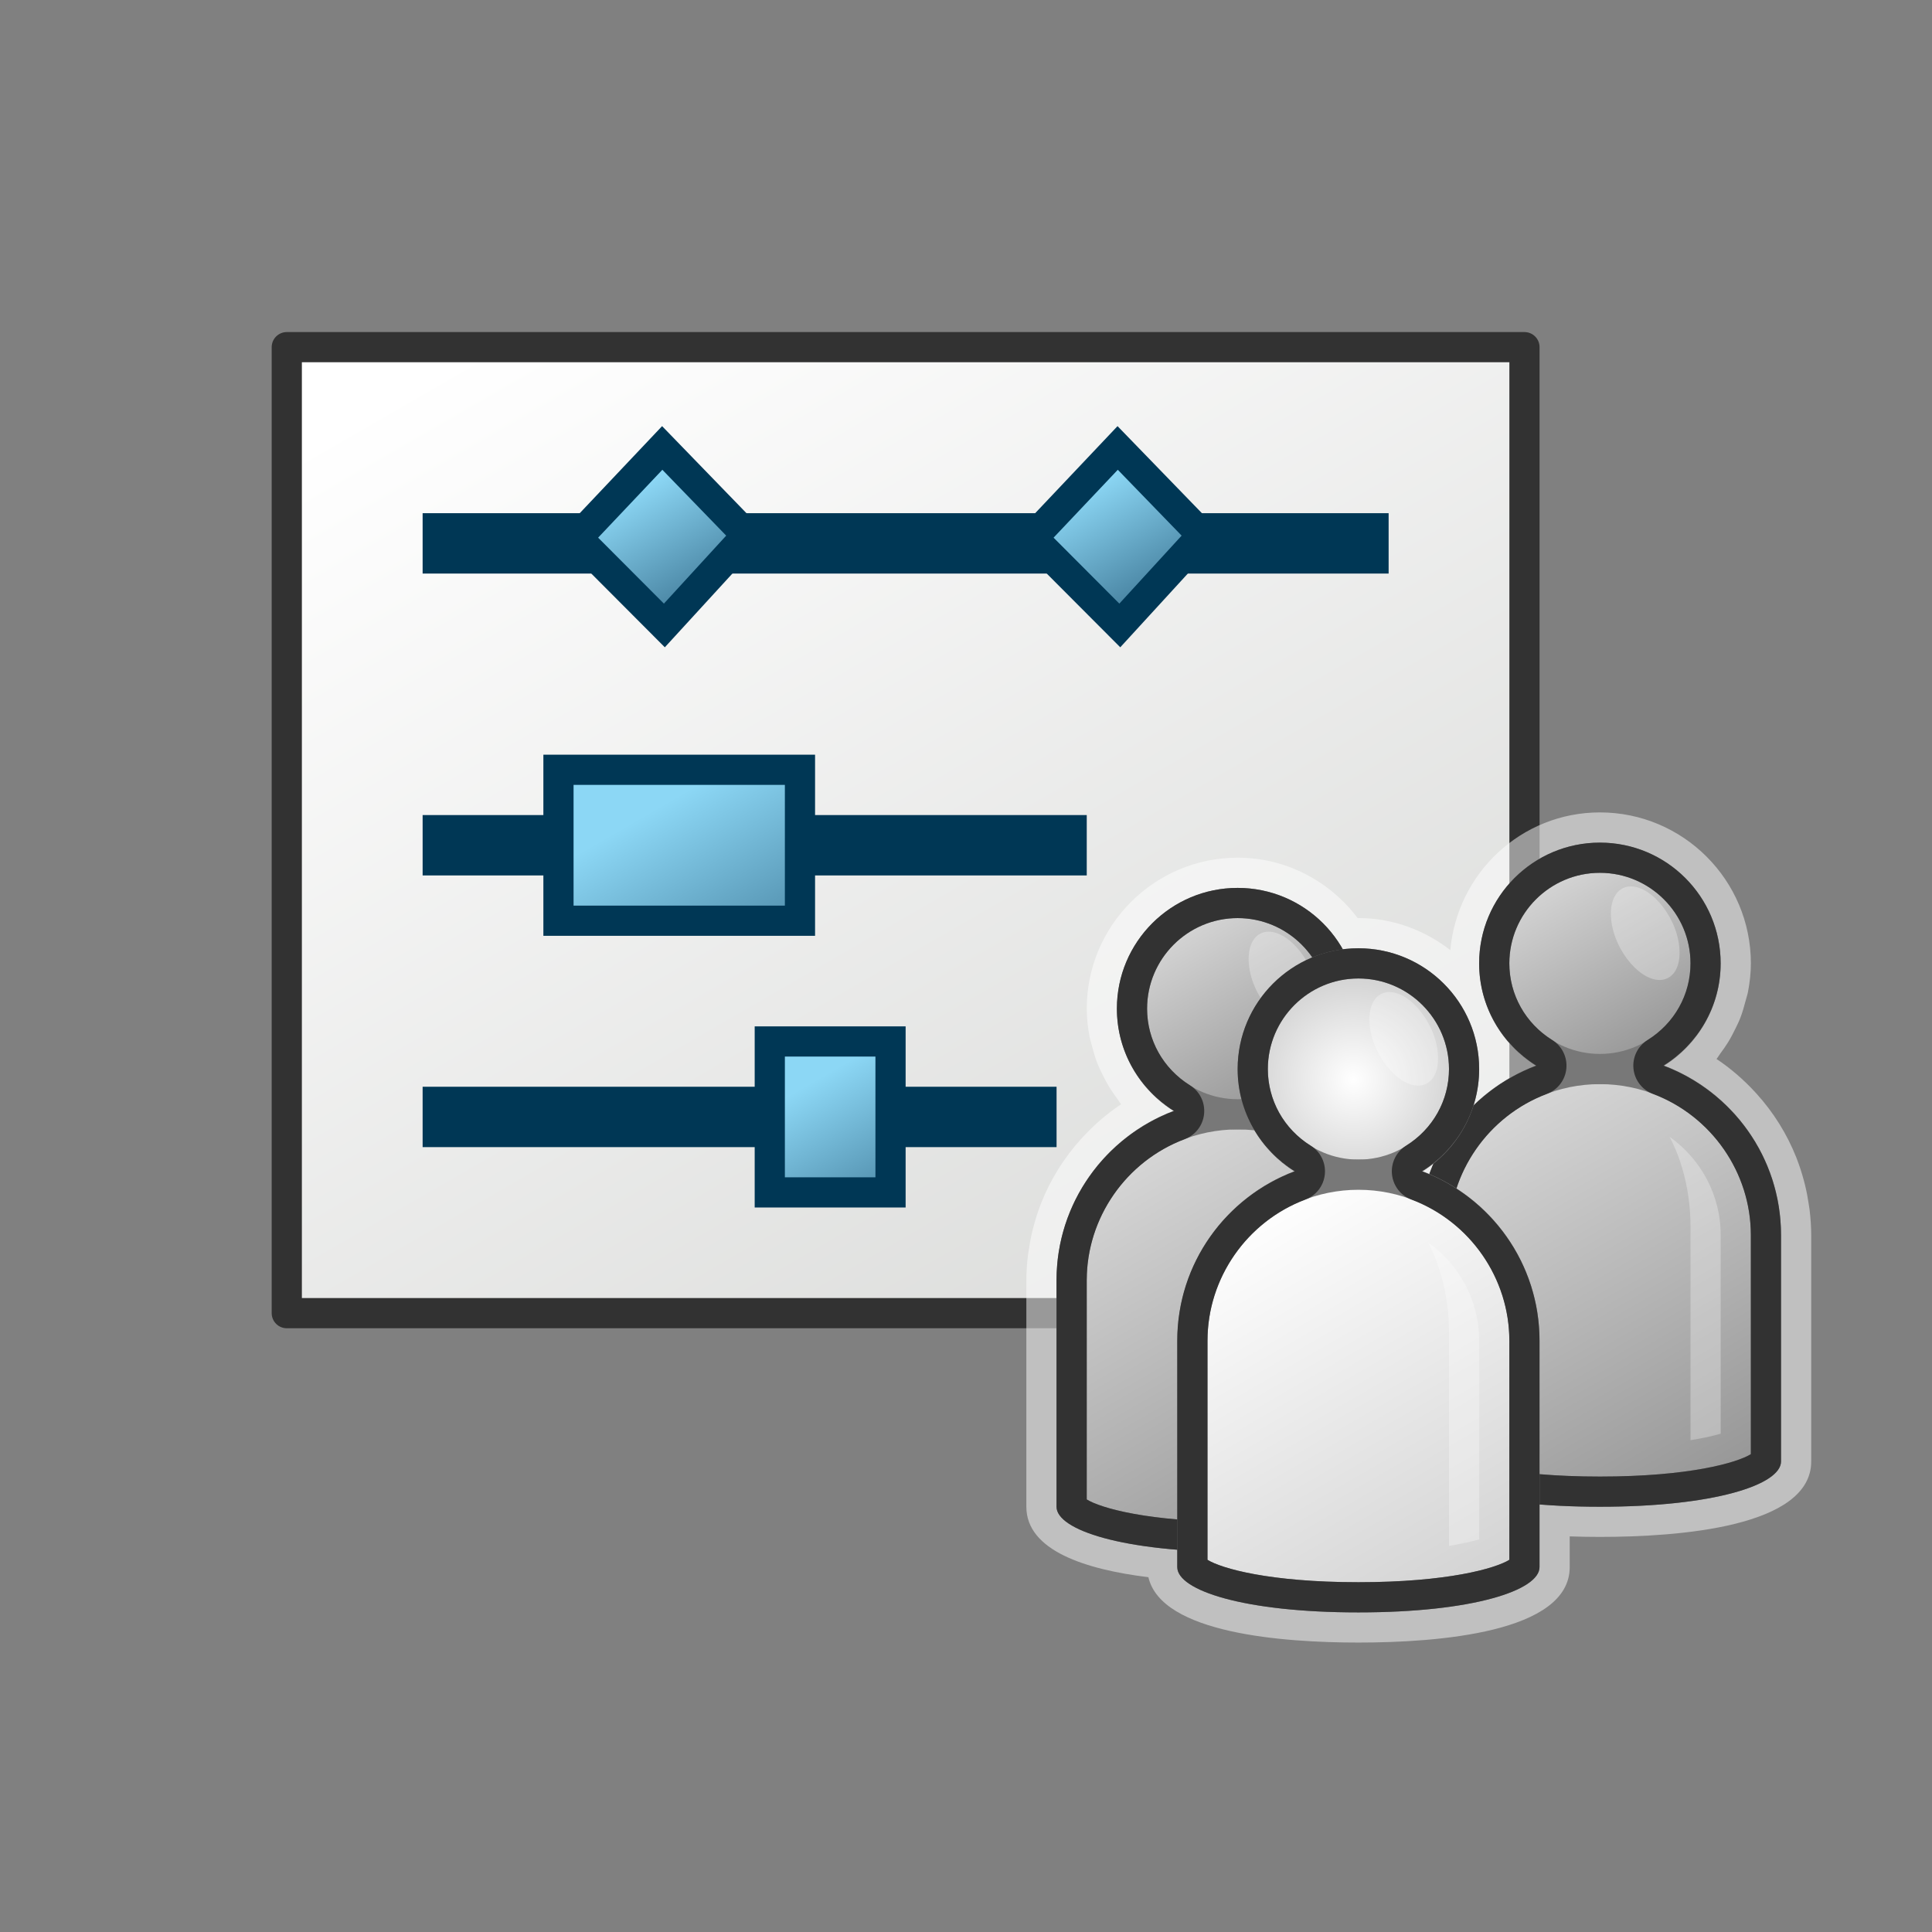 <?xml version="1.0" encoding="UTF-8"?>
<svg id="Layer_1" data-name="Layer 1" xmlns="http://www.w3.org/2000/svg" xmlns:xlink="http://www.w3.org/1999/xlink" viewBox="0 0 64 64">
  <rect x="0" y="0" width="64" height="64" fill="#808080" stroke="none"/>
  <defs>
    <linearGradient id="linear-gradient" x1="19.476" y1="9.273" x2="43.583" y2="51.026" gradientTransform="translate(2.5 57.5) rotate(-90)" gradientUnits="userSpaceOnUse">
      <stop offset="0" stop-color="#fff"/>
      <stop offset="1" stop-color="#d4d5d3"/>
    </linearGradient>
    <linearGradient id="linear-gradient-2" x1="21.028" y1="16.215" x2="23.592" y2="20.655" gradientUnits="userSpaceOnUse">
      <stop offset="0" stop-color="#8cd7f5"/>
      <stop offset="1" stop-color="#376e8c"/>
    </linearGradient>
    <linearGradient id="linear-gradient-3" x1="36.051" y1="16.104" x2="38.615" y2="20.544" xlink:href="#linear-gradient-2"/>
    <linearGradient id="linear-gradient-4" x1="36.949" y1="38.403" x2="44.347" y2="51.216" gradientUnits="userSpaceOnUse">
      <stop offset="0" stop-color="#d7d7d7"/>
      <stop offset="1" stop-color="#969696"/>
    </linearGradient>
    <linearGradient id="linear-gradient-5" x1="39.25" y1="30.383" x2="42.75" y2="36.444" xlink:href="#linear-gradient-4"/>
    <linearGradient id="linear-gradient-6" x1="48.949" y1="36.903" x2="56.347" y2="49.716" xlink:href="#linear-gradient-4"/>
    <linearGradient id="linear-gradient-7" x1="51.25" y1="28.883" x2="54.75" y2="34.944" xlink:href="#linear-gradient-4"/>
    <radialGradient id="radial-gradient" cx="44.832" cy="35.76" fx="44.832" fy="35.76" r="3.5" gradientUnits="userSpaceOnUse">
      <stop offset="0" stop-color="#fff"/>
      <stop offset="1" stop-color="#d2d2d2"/>
    </radialGradient>
    <linearGradient id="linear-gradient-8" x1="40.949" y1="40.403" x2="48.347" y2="53.216" gradientUnits="userSpaceOnUse">
      <stop offset="0" stop-color="#fff"/>
      <stop offset="1" stop-color="#d2d2d2"/>
    </linearGradient>
    <linearGradient id="linear-gradient-9" x1="21.782" y1="26.756" x2="25.947" y2="33.971" gradientUnits="userSpaceOnUse">
      <stop offset="0" stop-color="#8cd7f5"/>
      <stop offset="1" stop-color="#376e8c"/>
    </linearGradient>
    <linearGradient id="linear-gradient-10" x1="26.852" y1="35.878" x2="30.017" y2="41.36" xlink:href="#linear-gradient-9"/>
  </defs>
  <rect x="14" y="7" width="32" height="41" transform="translate(57.5 -2.5) rotate(90)" fill="url(#linear-gradient)" stroke="#323232" stroke-linejoin="round"/>
  <rect x="14" y="17" width="32" height="2" fill="#003755"/>
  <polygon id="a1_matrice-4" data-name="a1 matrice-4" points="24.743 17.734 22.008 20.719 19.117 17.82 21.937 14.839 24.743 17.734" fill="url(#linear-gradient-2)" stroke="#003755" stroke-miterlimit="10"/>
  <polygon id="a1_matrice-4-2" data-name="a1 matrice-4" points="39.83 17.734 37.095 20.719 34.204 17.82 37.024 14.839 39.83 17.734" fill="url(#linear-gradient-3)" stroke="#003755" stroke-miterlimit="10"/>
  <rect x="14" y="27" width="22" height="2" fill="#003755"/>
  <rect x="14" y="36" width="21" height="2" fill="#003755"/>
  <g>
    <g opacity=".5">
      <path d="m59.948,40.093c-.007-.062-.019-.123-.028-.185-.032-.22-.073-.436-.125-.649-.012-.049-.025-.098-.038-.147-.067-.25-.145-.494-.238-.732-.003-.007-.005-.013-.007-.02-.313-.795-.767-1.518-1.333-2.14-.011-.012-.022-.025-.034-.037-.383-.416-.811-.789-1.283-1.103.05-.06.085-.128.132-.19.084-.113.165-.225.239-.345.095-.152.177-.309.255-.47.053-.11.109-.218.154-.333.075-.191.131-.388.183-.588.026-.1.06-.196.08-.299.059-.308.095-.622.095-.943,0-2.757-2.243-5-5-5-2.607,0-4.73,2.013-4.956,4.562-.846-.656-1.894-1.062-3.044-1.062-.008,0-.015.002-.024.002-.914-1.208-2.348-2.002-3.976-2.002-2.757,0-5,2.243-5,5,0,.321.036.635.095.943.02.102.054.199.08.299.051.2.107.397.183.588.045.115.101.222.154.333.078.161.16.318.255.47.075.119.155.232.239.345.046.062.083.131.132.19-.472.314-.901.687-1.284,1.103-.011.012-.022.025-.034.037-.565.623-1.02,1.345-1.333,2.14-.003.007-.005.013-.007.02-.093.238-.171.482-.238.732-.013.049-.026.098-.038.147-.052.213-.093.429-.125.649-.009.061-.021.122-.028.183-.032.27-.052.543-.052.821v7.5c0,1.454,1.962,2.079,4.043,2.335.433,1.871,4.484,2.165,6.957,2.165,2.614,0,7-.325,7-2.5v-1.017c.351.012.689.017,1,.017,2.614,0,7-.325,7-2.5v-7.5c0-.278-.021-.551-.052-.82Z" fill="#fff"/>
    </g>
    <g>
      <g>
        <g>
          <path d="m41,50.913c-3.874,0-5.391-.752-5.504-1.026l.004-7.474c0-3.032,2.468-5.5,5.5-5.5s5.5,2.468,5.5,5.5v7.5c-.109.248-1.626,1-5.5,1Z" fill="url(#linear-gradient-4)"/>
          <path d="m41,37.413c2.757,0,5,2.243,5,5v7.258c-.459.284-2.045.742-5,.742s-4.541-.458-5-.742v-7.258c0-2.757,2.243-5,5-5m0-1c-3.314,0-6,2.686-6,6v7.5c0,.767,2.201,1.5,6,1.5s6-.733,6-1.5v-7.5c0-3.314-2.686-6-6-6h0Z" fill="#787878"/>
        </g>
        <g>
          <circle cx="41" cy="33.413" r="3.5" fill="url(#linear-gradient-5)"/>
          <path d="m41,30.413c1.654,0,3,1.346,3,3s-1.346,3-3,3-3-1.346-3-3,1.346-3,3-3m0-1c-2.21,0-4,1.791-4,4s1.79,4,4,4,4-1.791,4-4-1.79-4-4-4h0Z" fill="#787878"/>
        </g>
        <path d="m43.308,39.157c.426.816.692,1.846.692,2.983v7.068c.426-.068.757-.144,1-.214v-6.58c0-1.345-.672-2.53-1.692-3.256Z" fill="#fff" opacity=".3"/>
        <path d="m43.638,33.062c0-1.067-.89-2.199-1.613-2.199-.396,0-.662.342-.662.902,0,1.06.886,2.198,1.613,2.198.389,0,.662-.331.662-.901Z" fill="#fff" opacity=".3"/>
        <path d="m41,30.413c1.654,0,3,1.346,3,3,0,1.035-.532,1.984-1.423,2.539-.323.201-.504.569-.466.948.038.379.287.704.643.837,1.941.729,3.245,2.608,3.245,4.676v7.258c-.459.284-2.045.742-5,.742s-4.541-.458-5-.742v-7.258c0-2.068,1.304-3.947,3.245-4.676.356-.134.606-.459.643-.837.038-.379-.143-.746-.466-.948-.891-.555-1.423-1.504-1.423-2.539,0-1.654,1.346-3,3-3m0-1c-2.21,0-4,1.791-4,4,0,1.434.76,2.681,1.894,3.388-2.273.854-3.894,3.041-3.894,5.612v7.5c0,.767,2.201,1.5,6,1.5s6-.733,6-1.5v-7.5c0-2.571-1.621-4.759-3.894-5.612,1.133-.706,1.894-1.954,1.894-3.388,0-2.209-1.79-4-4-4h0Z" fill="#323232"/>
      </g>
      <g>
        <g>
          <path d="m53,49.413c-3.874,0-5.391-.752-5.504-1.026l.004-7.474c0-3.032,2.468-5.5,5.5-5.5s5.5,2.468,5.5,5.5v7.5c-.109.248-1.626,1-5.5,1Z" fill="url(#linear-gradient-6)"/>
          <path d="m53,35.913c2.757,0,5,2.243,5,5v7.258c-.459.284-2.045.742-5,.742s-4.541-.458-5-.742v-7.258c0-2.757,2.243-5,5-5m0-1c-3.314,0-6,2.686-6,6v7.5c0,.767,2.201,1.5,6,1.5s6-.733,6-1.5v-7.5c0-3.314-2.686-6-6-6h0Z" fill="#787878"/>
        </g>
        <g>
          <circle cx="53" cy="31.913" r="3.5" fill="url(#linear-gradient-7)"/>
          <path d="m53,28.913c1.654,0,3,1.346,3,3s-1.346,3-3,3-3-1.346-3-3,1.346-3,3-3m0-1c-2.21,0-4,1.791-4,4s1.79,4,4,4,4-1.791,4-4-1.79-4-4-4h0Z" fill="#787878"/>
        </g>
        <path d="m55.308,37.657c.426.816.692,1.846.692,2.983v7.068c.426-.068.757-.144,1-.214v-6.58c0-1.345-.672-2.53-1.692-3.256Z" fill="#fff" opacity=".3"/>
        <path d="m55.638,31.562c0-1.067-.89-2.199-1.613-2.199-.396,0-.662.342-.662.902,0,1.06.886,2.198,1.613,2.198.389,0,.662-.331.662-.901Z" fill="#fff" opacity=".3"/>
        <g>
          <path d="m53,49.413c-3.874,0-5.391-.752-5.504-1.026l.004-7.474c0-2.275,1.435-4.343,3.569-5.144.178-.066.303-.229.321-.418.019-.19-.071-.373-.232-.475-1.038-.646-1.658-1.755-1.658-2.963,0-1.93,1.57-3.5,3.5-3.5s3.5,1.57,3.5,3.5c0,1.208-.62,2.316-1.658,2.963-.161.102-.252.285-.232.475.019.19.144.352.321.418,2.135.802,3.569,2.869,3.569,5.144v7.5c-.109.248-1.626,1-5.5,1Z" fill="none"/>
          <path d="m53,28.913c1.654,0,3,1.346,3,3,0,1.035-.532,1.984-1.423,2.539-.323.201-.504.569-.466.948.038.379.287.704.643.837,1.941.729,3.245,2.608,3.245,4.676v7.258c-.459.284-2.045.742-5,.742s-4.541-.458-5-.742v-7.258c0-2.068,1.304-3.947,3.245-4.676.356-.134.606-.459.643-.837.038-.379-.143-.746-.466-.948-.891-.555-1.423-1.504-1.423-2.539,0-1.654,1.346-3,3-3m0-1c-2.21,0-4,1.791-4,4,0,1.434.76,2.681,1.894,3.388-2.273.854-3.894,3.041-3.894,5.612v7.5c0,.767,2.201,1.5,6,1.5s6-.733,6-1.5v-7.5c0-2.571-1.621-4.759-3.894-5.612,1.133-.706,1.894-1.954,1.894-3.388,0-2.209-1.79-4-4-4h0Z" fill="#323232"/>
        </g>
      </g>
      <g>
        <g>
          <circle cx="45" cy="35.413" r="3.5" fill="url(#radial-gradient)"/>
          <path d="m45,32.413c1.654,0,3,1.346,3,3s-1.346,3-3,3-3-1.346-3-3,1.346-3,3-3m0-1c-2.21,0-4,1.791-4,4s1.79,4,4,4,4-1.791,4-4-1.79-4-4-4h0Z" fill="#787878"/>
        </g>
        <g>
          <path d="m45,52.913c-3.874,0-5.391-.752-5.504-1.026l.004-7.474c0-3.032,2.468-5.5,5.5-5.5s5.5,2.468,5.5,5.5v7.5c-.109.248-1.626,1-5.5,1Z" fill="url(#linear-gradient-8)"/>
          <path d="m45,39.413c2.757,0,5,2.243,5,5v7.258c-.459.284-2.045.742-5,.742s-4.541-.458-5-.742v-7.258c0-2.757,2.243-5,5-5m0-1c-3.314,0-6,2.686-6,6v7.5c0,.767,2.201,1.5,6,1.5s6-.733,6-1.5v-7.5c0-3.314-2.686-6-6-6h0Z" fill="#787878"/>
        </g>
        <path d="m47.308,41.157c.426.816.692,1.846.692,2.983v7.068c.426-.068.757-.144,1-.214v-6.58c0-1.345-.672-2.53-1.692-3.256Z" fill="#fff" opacity=".3"/>
        <path d="m47.638,35.062c0-1.067-.89-2.199-1.613-2.199-.396,0-.662.342-.662.902,0,1.06.886,2.198,1.613,2.198.389,0,.662-.331.662-.901Z" fill="#fff" opacity=".3"/>
        <path d="m45,32.413c1.654,0,3,1.346,3,3,0,1.035-.532,1.984-1.423,2.539-.323.201-.504.569-.466.948.038.379.287.704.643.837,1.941.729,3.245,2.608,3.245,4.676v7.258c-.459.284-2.045.742-5,.742s-4.541-.458-5-.742v-7.258c0-2.068,1.304-3.947,3.245-4.676.356-.134.606-.459.643-.837.038-.379-.143-.746-.466-.948-.891-.555-1.423-1.504-1.423-2.539,0-1.654,1.346-3,3-3m0-1c-2.21,0-4,1.791-4,4,0,1.434.76,2.681,1.894,3.388-2.273.854-3.894,3.041-3.894,5.612v7.5c0,.767,2.201,1.5,6,1.5s6-.733,6-1.5v-7.5c0-2.571-1.621-4.759-3.894-5.612,1.133-.706,1.894-1.954,1.894-3.388,0-2.209-1.79-4-4-4h0Z" fill="#323232"/>
      </g>
    </g>
  </g>
  <rect x="18.5" y="25.5" width="8" height="5" fill="url(#linear-gradient-9)" stroke="#003755" stroke-miterlimit="10"/>
  <rect x="25.5" y="34.5" width="4" height="5" fill="url(#linear-gradient-10)" stroke="#003755" stroke-miterlimit="10"/>
</svg>